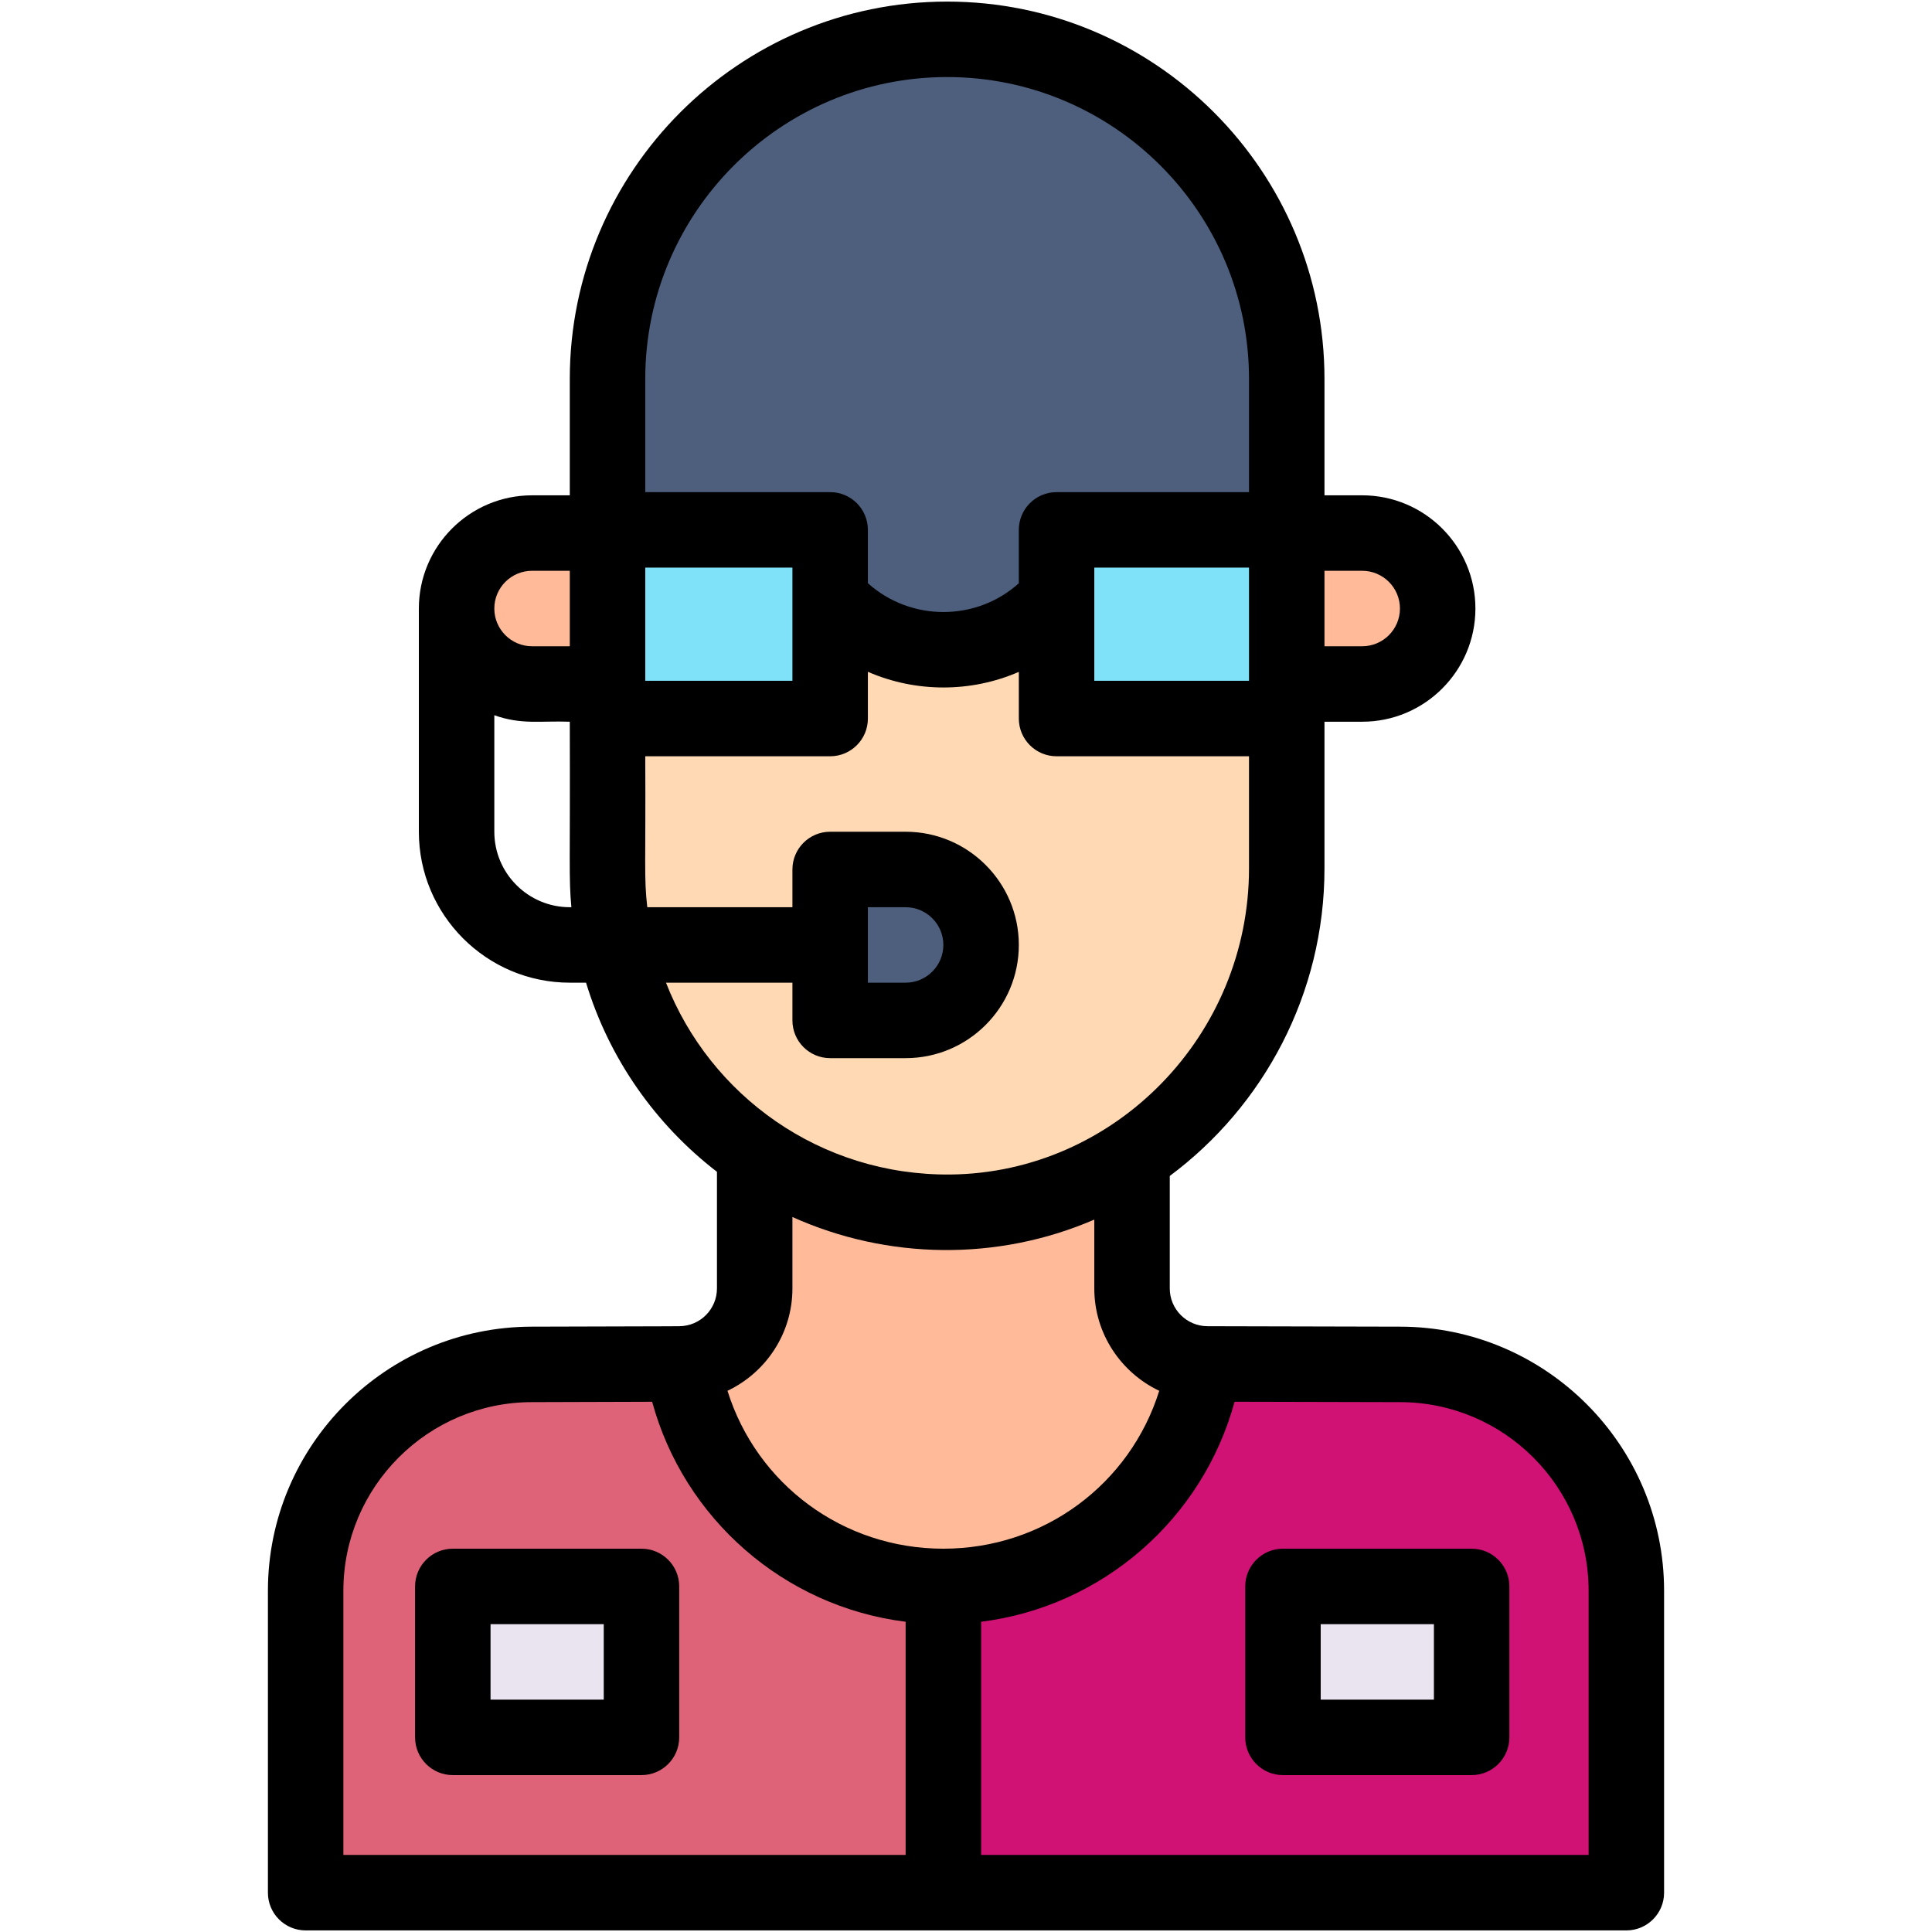 <svg enable-background="new 0 0 512 512" viewBox="0 0 512 512" xmlns="http://www.w3.org/2000/svg"><g id="_x33_2_x2C__Bouncer_x2C__Professions_and_Jobs_x2C__Doorman_x2C__Entertainment_x2C__User_x2C__Security_x2C__Avatar_x2C__People"><g><path d="m180.87 361.47v-.03c-.25.01-.51.02-.77.02l-24.1.12h-15c-33.14 0-60 26.86-60 60v80h169v-.32l13.4-37.86-13.4-42.98z" fill="#df6378"/><path d="m371 361.58h-25l-26.1-.12c-.26 0-.52-.01-.77-.02v.02l-69.13 58.96v80.84.32h181v-80c0-33.14-26.86-60-60-60z" fill="#cf1273"/><path d="m300 341.46v-34.92l-100-1.11v36.03c0 10.75-8.48 19.52-19.13 19.98v.03c5.3 33.41 34.23 58.95 69.13 58.95s63.84-25.54 69.13-58.96v-.02c-10.64-.46-19.13-9.24-19.13-19.98z" fill="#fb9"/><path d="m280 158.64h-60l-59 31.78v40.85c0 3.69.22 7.33.65 10.9h.01c.33 2.79.8 5.55 1.39 8.25 3.71 17.17 12.33 32.51 24.31 44.49 3.88 3.88 8.11 7.4 12.64 10.52 14.74 10.16 32.68 16.04 52 15.83 17.74-.19 34.19-5.6 48-14.72 24.74-16.35 41-44.65 41-76.42v-39.7z" fill="#ffd9b3"/><path d="m240 230.42c11.05 0 20 8.95 20 20 0 5.52-2.24 10.52-5.86 14.14s-8.62 5.86-14.14 5.86h-20v-20-20z" fill="#4e5f7e"/><path d="m168.733 162.467-7.733 18.803-20-.01c-11.05 0-20-8.95-20-19.99v-.01c0-11.04 8.95-19.99 20-19.99h20z" fill="#fb9"/><path d="m381 161.26v.01c0 11.04-8.95 20-20 20h-20l-7.467-17.737 7.467-22.263h20c11.05 0 20 8.95 20 19.99z" fill="#fb9"/><path d="m340 420.42h50v40h-50z" fill="#eae4f0"/><path d="m120 420.42h50v40h-50z" fill="#eae4f0"/><path d="m251 10.42c-24.86 0-47.36 10.07-63.64 26.36-16.29 16.28-26.36 38.78-26.36 63.64v40l59 18.22c7.32 8.32 18.05 13.56 30 13.56 11.04 0 21.04-4.48 28.28-11.72.59-.59 1.17-1.21 1.72-1.84l61-18.22v-40c0-49.71-40.29-90-90-90z" fill="#4e5f7e"/><path d="m341 181.27v9.15h-61v-31.78-18.22h61v.85 2.49z" fill="#80e2f8"/><path d="m220 158.64v31.78h-59v-9.15-37.51-2.49-.85h59z" fill="#80e2f8"/><g><path d="m371 351.58c-.225-.001-50.895-.119-51.016-.12-5.58-.031-9.984-4.563-9.984-10v-29.819c24.821-18.467 41-48.203 41-81.52v-38.856h10c16.542 0 30-13.458 30-30s-13.458-30-30-30h-10v-30.845c0-55.141-44.86-100-100-100s-100 44.859-100 100v30.845h-10c-16.542 0-30 13.458-30 30v59.155c0 22.056 17.944 40 40 40h4.307c6.132 20.203 18.461 37.616 34.693 50.12v30.92c0 5.366-4.326 9.967-9.997 10-11.641.067 24.703-.076-39.003.12-38.598 0-70 31.402-70 70v80c0 5.522 4.477 10 10 10h350c5.523 0 10-4.478 10-10v-80c0-38.598-31.402-70-70-70zm-40-171.16h-41v-30h41zm40-19.155c0 5.514-4.486 10-10 10h-10v-20h10c5.514 0 10 4.486 10 10zm-120-140.845c44.112 0 80 35.888 80 80v30h-51c-5.523 0-10 4.478-10 10v14.146c-11.208 10.128-28.622 10.215-40-.018v-14.128c0-5.522-4.477-10-10-10h-49v-30c0-44.112 35.888-80 80-80zm-80 130h39v30h-39zm-30 .845h10v20h-10c-5.514 0-10-4.486-10-10s4.486-10 10-10zm-10 69.155v-30.875c7.256 2.574 12.205 1.438 20 1.72.123 38.436-.302 41.168.419 49.155h-.419c-11.028 0-20-8.972-20-20zm45.493 40h33.507v10c0 5.522 4.477 10 10 10h20c16.542 0 30-13.458 30-30s-13.458-30-30-30h-20c-5.523 0-10 4.478-10 10v10h-38.464c-.913-8.024-.384-11.011-.536-40h49c5.523 0 10-4.478 10-10v-12.385c12.73 5.542 27.316 5.531 40 .019v12.365c0 5.522 4.477 10 10 10h51v29.701c0 44.267-35.488 80.666-79.108 81.14-34.477.317-63.692-20.895-75.399-50.84zm53.507-20h10c5.514 0 10 4.486 10 10s-4.486 10-10 10h-10zm60 82.786v18.254c0 11.938 7.052 22.294 17.21 27.116-7.73 24.7-30.537 41.844-57.21 41.844-26.667 0-49.475-17.144-57.21-41.843 10.157-4.821 17.21-15.178 17.21-27.117v-18.941c25.196 11.342 54.356 11.769 80 .687zm-199 98.374c0-27.57 22.43-50 50-50 16.551-.051 26.23-.081 31.827-.098 8.427 30.947 34.887 54.262 67.173 58.3v61.797h-149zm330 70h-161v-61.798c32.238-4.034 58.743-27.301 67.175-58.305.219.001 43.947.103 43.825.103 27.57 0 50 22.43 50 50z"/><path d="m390 410.42h-50c-5.523 0-10 4.478-10 10v40c0 5.522 4.477 10 10 10h50c5.523 0 10-4.478 10-10v-40c0-5.523-4.477-10-10-10zm-10 40h-30v-20h30z"/><path d="m170 410.42h-50c-5.523 0-10 4.478-10 10v40c0 5.522 4.477 10 10 10h50c5.523 0 10-4.478 10-10v-40c0-5.523-4.477-10-10-10zm-10 40h-30v-20h30z"/></g></g></g><g id="Layer_1"/></svg>